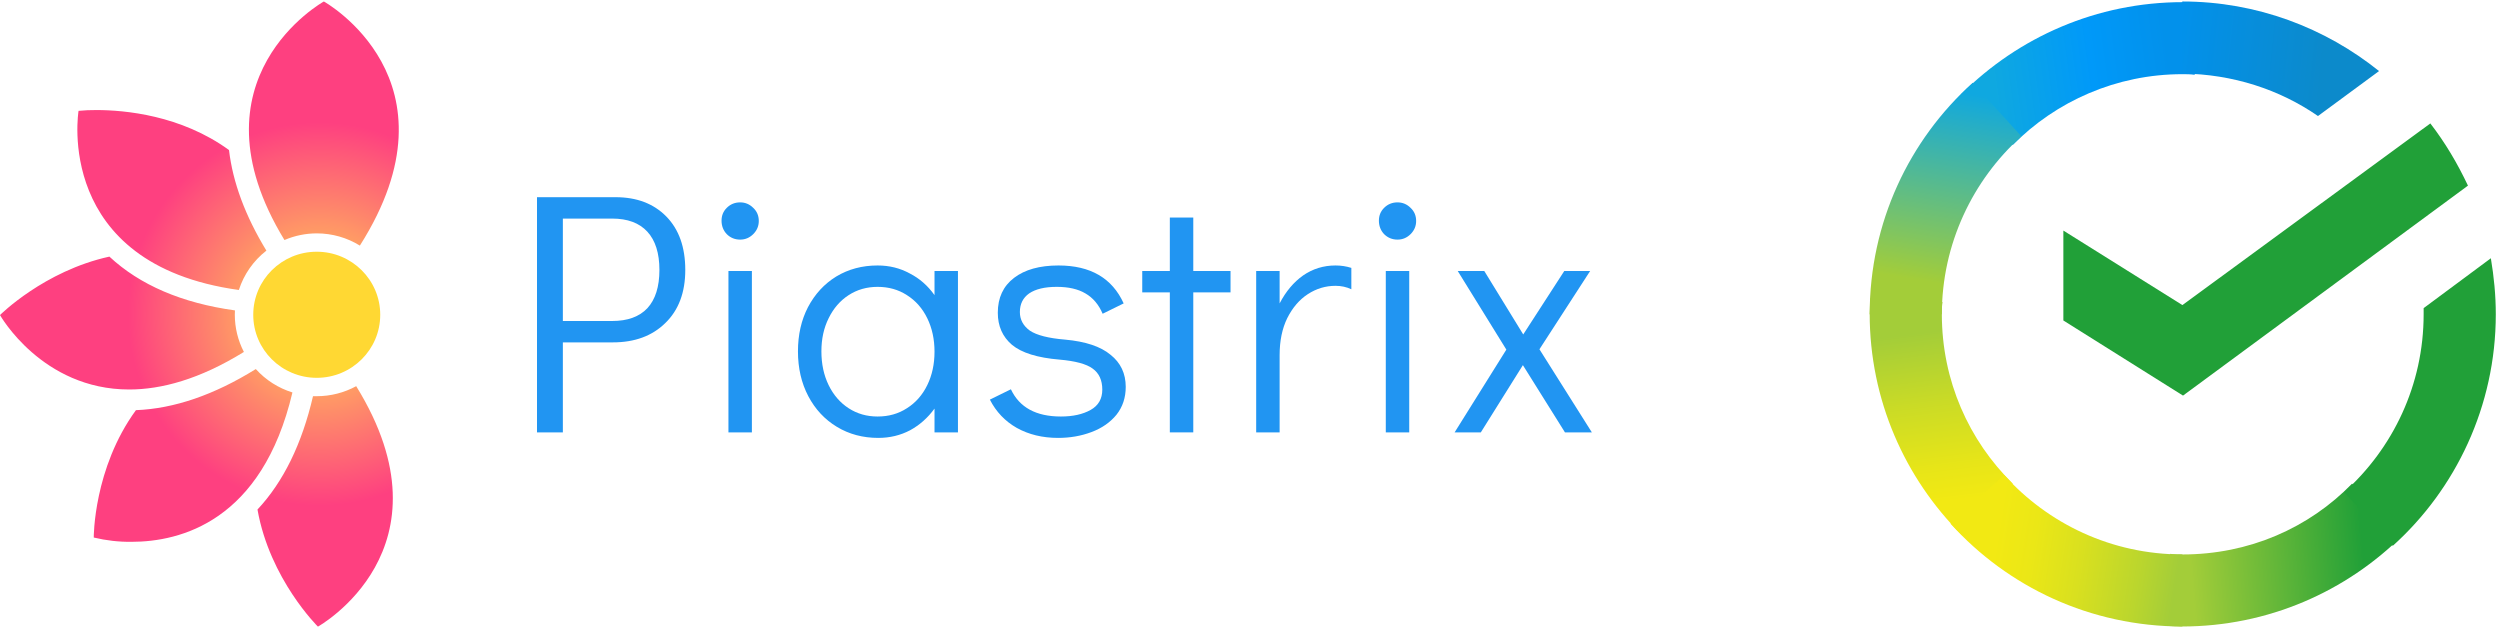 <svg width="180" height="46" viewBox="0 0 180 46" fill="none" xmlns="http://www.w3.org/2000/svg">
<path fill-rule="evenodd" clip-rule="evenodd" d="M174.984 8.887C176.049 10.261 176.938 11.768 177.693 13.365L157.177 28.483L148.562 23.074V16.601L157.133 21.966L174.984 8.887V8.887Z" fill="#21A038"/>
<path fill-rule="evenodd" clip-rule="evenodd" d="M139.813 22.63C139.813 22.32 139.813 22.054 139.857 21.744L134.662 21.477C134.662 21.832 134.617 22.231 134.617 22.586C134.617 28.792 137.148 34.423 141.234 38.502L144.919 34.822C141.766 31.719 139.813 27.418 139.813 22.63V22.63Z" fill="url(#paint0_linear_17960_71173)"/>
<path fill-rule="evenodd" clip-rule="evenodd" d="M157.131 5.341C157.442 5.341 157.708 5.341 158.019 5.386L158.286 0.199C157.931 0.199 157.531 0.154 157.176 0.154C150.959 0.154 145.32 2.682 141.234 6.76L144.92 10.44C148.028 7.292 152.38 5.341 157.131 5.341H157.131Z" fill="url(#paint1_linear_17960_71173)"/>
<path fill-rule="evenodd" clip-rule="evenodd" d="M157.139 39.921C156.828 39.921 156.562 39.921 156.251 39.876L155.984 45.064C156.34 45.064 156.739 45.108 157.094 45.108C163.311 45.108 168.951 42.581 173.036 38.502L169.35 34.822C166.242 38.014 161.935 39.921 157.138 39.921H157.139Z" fill="url(#paint2_linear_17960_71173)"/>
<path fill-rule="evenodd" clip-rule="evenodd" d="M166.894 8.354L171.291 5.117C167.427 2.014 162.498 0.107 157.125 0.107V5.295C160.767 5.339 164.141 6.447 166.894 8.354Z" fill="url(#paint3_linear_17960_71173)"/>
<path fill-rule="evenodd" clip-rule="evenodd" d="M179.697 22.628C179.697 21.254 179.564 19.924 179.342 18.594L174.502 22.185C174.502 22.318 174.502 22.495 174.502 22.628C174.502 27.727 172.282 32.293 168.773 35.441L172.281 39.298C176.811 35.219 179.697 29.234 179.697 22.628L179.697 22.628Z" fill="#21A038"/>
<path fill-rule="evenodd" clip-rule="evenodd" d="M157.134 39.92C152.027 39.92 147.453 37.703 144.301 34.201L140.438 37.703C144.567 42.27 150.518 45.107 157.134 45.107V39.92Z" fill="url(#paint4_linear_17960_71173)"/>
<path fill-rule="evenodd" clip-rule="evenodd" d="M145.541 9.817L142.033 5.96C137.459 10.083 134.617 16.024 134.617 22.63H139.813C139.813 17.576 142.033 12.965 145.541 9.817H145.541Z" fill="url(#paint5_linear_17960_71173)"/>
<path d="M38.664 14.198H44.325C45.848 14.198 47.064 14.662 47.975 15.589C48.885 16.516 49.34 17.798 49.34 19.437C49.34 21.059 48.86 22.334 47.9 23.261C46.957 24.188 45.699 24.651 44.126 24.651H40.526V31.131H38.664V14.198ZM44.077 23.112C45.186 23.112 46.03 22.805 46.609 22.193C47.188 21.564 47.478 20.645 47.478 19.437C47.478 18.229 47.188 17.31 46.609 16.681C46.03 16.052 45.186 15.738 44.077 15.738H40.526V23.112H44.077Z" fill="#2195F2"/>
<path d="M52.448 31.131V19.512H54.136V31.131H52.448ZM53.292 17.252C52.911 17.252 52.588 17.12 52.324 16.855C52.075 16.59 51.951 16.267 51.951 15.887C51.951 15.522 52.075 15.216 52.324 14.968C52.588 14.703 52.911 14.571 53.292 14.571C53.656 14.571 53.971 14.703 54.235 14.968C54.5 15.216 54.633 15.531 54.633 15.911C54.633 16.276 54.5 16.59 54.235 16.855C53.971 17.12 53.656 17.252 53.292 17.252Z" fill="#2195F2"/>
<path d="M68.973 19.512V31.131H67.285V29.418C66.805 30.08 66.217 30.602 65.522 30.982C64.827 31.346 64.065 31.529 63.238 31.529C62.129 31.529 61.136 31.264 60.258 30.734C59.381 30.204 58.694 29.468 58.197 28.524C57.701 27.581 57.453 26.505 57.453 25.297C57.453 24.105 57.693 23.046 58.173 22.119C58.669 21.175 59.348 20.439 60.209 19.909C61.086 19.379 62.079 19.114 63.188 19.114C64.032 19.114 64.802 19.305 65.497 19.685C66.209 20.049 66.805 20.571 67.285 21.25V19.512H68.973ZM63.188 29.989C63.983 29.989 64.686 29.791 65.298 29.393C65.927 28.996 66.416 28.442 66.763 27.73C67.111 27.018 67.285 26.215 67.285 25.321C67.285 24.428 67.111 23.625 66.763 22.913C66.416 22.201 65.927 21.647 65.298 21.25C64.686 20.852 63.983 20.654 63.188 20.654C62.41 20.654 61.715 20.852 61.102 21.25C60.49 21.647 60.01 22.201 59.662 22.913C59.315 23.608 59.141 24.403 59.141 25.297C59.141 26.207 59.315 27.018 59.662 27.73C60.01 28.442 60.49 28.996 61.102 29.393C61.715 29.791 62.41 29.989 63.188 29.989Z" fill="#2195F2"/>
<path d="M76.187 31.529C75.061 31.529 74.068 31.288 73.207 30.808C72.363 30.328 71.718 29.65 71.271 28.773L72.785 28.028C73.398 29.335 74.598 29.989 76.385 29.989C77.246 29.989 77.958 29.832 78.521 29.517C79.084 29.203 79.365 28.715 79.365 28.052C79.365 27.374 79.133 26.869 78.67 26.538C78.223 26.207 77.428 25.992 76.286 25.892C74.697 25.76 73.555 25.404 72.86 24.825C72.181 24.245 71.842 23.476 71.842 22.516C71.842 21.44 72.231 20.604 73.009 20.008C73.787 19.412 74.854 19.114 76.212 19.114C78.513 19.114 80.077 20.025 80.904 21.845L79.39 22.59C79.108 21.928 78.695 21.44 78.148 21.125C77.619 20.811 76.932 20.654 76.088 20.654C75.227 20.654 74.565 20.811 74.101 21.125C73.654 21.44 73.431 21.887 73.431 22.466C73.431 23.012 73.671 23.459 74.151 23.807C74.647 24.138 75.492 24.353 76.683 24.452C78.157 24.585 79.249 24.949 79.961 25.545C80.689 26.124 81.053 26.894 81.053 27.854C81.053 28.632 80.83 29.302 80.383 29.865C79.936 30.411 79.34 30.825 78.595 31.106C77.85 31.388 77.048 31.529 76.187 31.529Z" fill="#2195F2"/>
<path d="M84.228 31.131V21.051H82.242V19.512H84.228V15.663H85.916V19.512H88.598V21.051H85.916V31.131H84.228Z" fill="#2195F2"/>
<path d="M96.155 19.114C96.553 19.114 96.933 19.172 97.297 19.288V20.827C96.95 20.662 96.569 20.579 96.155 20.579C95.444 20.579 94.781 20.778 94.169 21.175C93.557 21.572 93.06 22.152 92.679 22.913C92.315 23.658 92.133 24.543 92.133 25.57V31.131H90.445V19.512H92.133V21.845C92.58 20.985 93.143 20.314 93.822 19.834C94.517 19.354 95.295 19.114 96.155 19.114Z" fill="#2195F2"/>
<path d="M99.777 31.131V19.512H101.465V31.131H99.777ZM100.621 17.252C100.241 17.252 99.918 17.12 99.653 16.855C99.405 16.59 99.281 16.267 99.281 15.887C99.281 15.522 99.405 15.216 99.653 14.968C99.918 14.703 100.241 14.571 100.621 14.571C100.985 14.571 101.3 14.703 101.565 14.968C101.83 15.216 101.962 15.531 101.962 15.911C101.962 16.276 101.83 16.59 101.565 16.855C101.3 17.12 100.985 17.252 100.621 17.252Z" fill="#2195F2"/>
<path d="M114.614 31.131H112.677L109.648 26.29L106.619 31.131H104.732L108.457 25.172L104.956 19.512H106.868L109.673 24.08L112.628 19.512H114.49L110.84 25.148L114.614 31.131Z" fill="#2195F2"/>
<path d="M22.805 27.203C25.33 27.203 27.377 25.171 27.377 22.664C27.377 20.157 25.33 18.124 22.805 18.124C20.281 18.124 18.234 20.157 18.234 22.664C18.234 25.171 20.281 27.203 22.805 27.203Z" fill="#FFD833"/>
<path fill-rule="evenodd" clip-rule="evenodd" d="M25.911 17.683C24.982 17.109 23.909 16.804 22.814 16.803C22.012 16.803 21.218 16.966 20.481 17.282C13.377 5.626 23.318 0.107 23.318 0.107C23.318 0.107 33.478 5.751 25.911 17.683ZM19.18 18.045C17.657 15.543 16.761 13.129 16.489 10.804C13.023 8.283 8.962 7.924 6.938 7.924C6.51 7.921 6.082 7.939 5.656 7.981C5.656 7.981 3.814 19.024 17.198 20.879C17.558 19.759 18.248 18.771 19.18 18.045ZM16.916 22.349C16.907 22.453 16.907 22.557 16.907 22.663C16.907 23.594 17.131 24.512 17.56 25.34C14.358 27.319 11.605 28.044 9.301 28.044C3.013 28.044 0 22.684 0 22.684C0 22.684 3.164 19.512 7.876 18.476C10.07 20.52 13.096 21.821 16.916 22.349ZM18.418 26.572C15.425 28.433 12.531 29.426 9.787 29.532C6.725 33.73 6.75 38.702 6.75 38.702C7.64 38.917 8.555 39.022 9.471 39.011C12.976 39.011 18.866 37.543 21.055 28.257C20.04 27.941 19.128 27.359 18.418 26.572ZM22.808 28.526H22.536C21.742 31.951 20.409 34.687 18.539 36.685C19.425 41.704 22.891 45.117 22.891 45.117C22.891 45.117 32.899 39.542 25.646 27.804C24.776 28.278 23.8 28.527 22.808 28.526Z" fill="url(#paint6_radial_17960_71173)"/>
<defs>
<linearGradient id="paint0_linear_17960_71173" x1="140.696" y1="38.526" x2="138.612" y2="22.109" gradientUnits="userSpaceOnUse">
<stop stop-color="#F2E913"/>
<stop offset="0.149" stop-color="#F2E913"/>
<stop offset="0.302" stop-color="#E7E518"/>
<stop offset="0.58" stop-color="#CADB26"/>
<stop offset="0.89" stop-color="#A3CD39"/>
<stop offset="1" stop-color="#A3CD39"/>
</linearGradient>
<linearGradient id="paint1_linear_17960_71173" x1="142.714" y1="6.465" x2="157.367" y2="4.436" gradientUnits="userSpaceOnUse">
<stop stop-color="#0FA8E0"/>
<stop offset="0.059" stop-color="#0FA8E0"/>
<stop offset="0.541" stop-color="#0099F9"/>
<stop offset="0.922" stop-color="#0291EB"/>
<stop offset="1" stop-color="#0291EB"/>
</linearGradient>
<linearGradient id="paint2_linear_17960_71173" x1="155.681" y1="40.608" x2="172.248" y2="39.247" gradientUnits="userSpaceOnUse">
<stop stop-color="#A3CD39"/>
<stop offset="0.122" stop-color="#A3CD39"/>
<stop offset="0.29" stop-color="#86C339"/>
<stop offset="0.871" stop-color="#21A038"/>
<stop offset="1" stop-color="#21A038"/>
</linearGradient>
<linearGradient id="paint3_linear_17960_71173" x1="156.058" y1="3.556" x2="170.224" y2="5.035" gradientUnits="userSpaceOnUse">
<stop stop-color="#0291EB"/>
<stop offset="0.051" stop-color="#0291EB"/>
<stop offset="0.788" stop-color="#0C8ACB"/>
<stop offset="1" stop-color="#0C8ACB"/>
</linearGradient>
<linearGradient id="paint4_linear_17960_71173" x1="141.758" y1="38.308" x2="157.177" y2="40.763" gradientUnits="userSpaceOnUse">
<stop stop-color="#F2E913"/>
<stop offset="0.129" stop-color="#F2E913"/>
<stop offset="0.302" stop-color="#EBE716"/>
<stop offset="0.529" stop-color="#D9E01F"/>
<stop offset="0.8" stop-color="#BBD62D"/>
<stop offset="0.98" stop-color="#A3CD39"/>
<stop offset="1" stop-color="#A3CD39"/>
</linearGradient>
<linearGradient id="paint5_linear_17960_71173" x1="138.569" y1="21.411" x2="141.228" y2="5.335" gradientUnits="userSpaceOnUse">
<stop stop-color="#A3CD39"/>
<stop offset="0.071" stop-color="#A3CD39"/>
<stop offset="0.259" stop-color="#81C55F"/>
<stop offset="0.922" stop-color="#0FA8E0"/>
<stop offset="1" stop-color="#0FA8E0"/>
</linearGradient>
<radialGradient id="paint6_radial_17960_71173" cx="0" cy="0" r="1" gradientUnits="userSpaceOnUse" gradientTransform="translate(23.018 22.612) rotate(-180) scale(13.817 13.815)">
<stop stop-color="#FFDE51"/>
<stop offset="1" stop-color="#FE4080"/>
</radialGradient>
</defs>
</svg>
